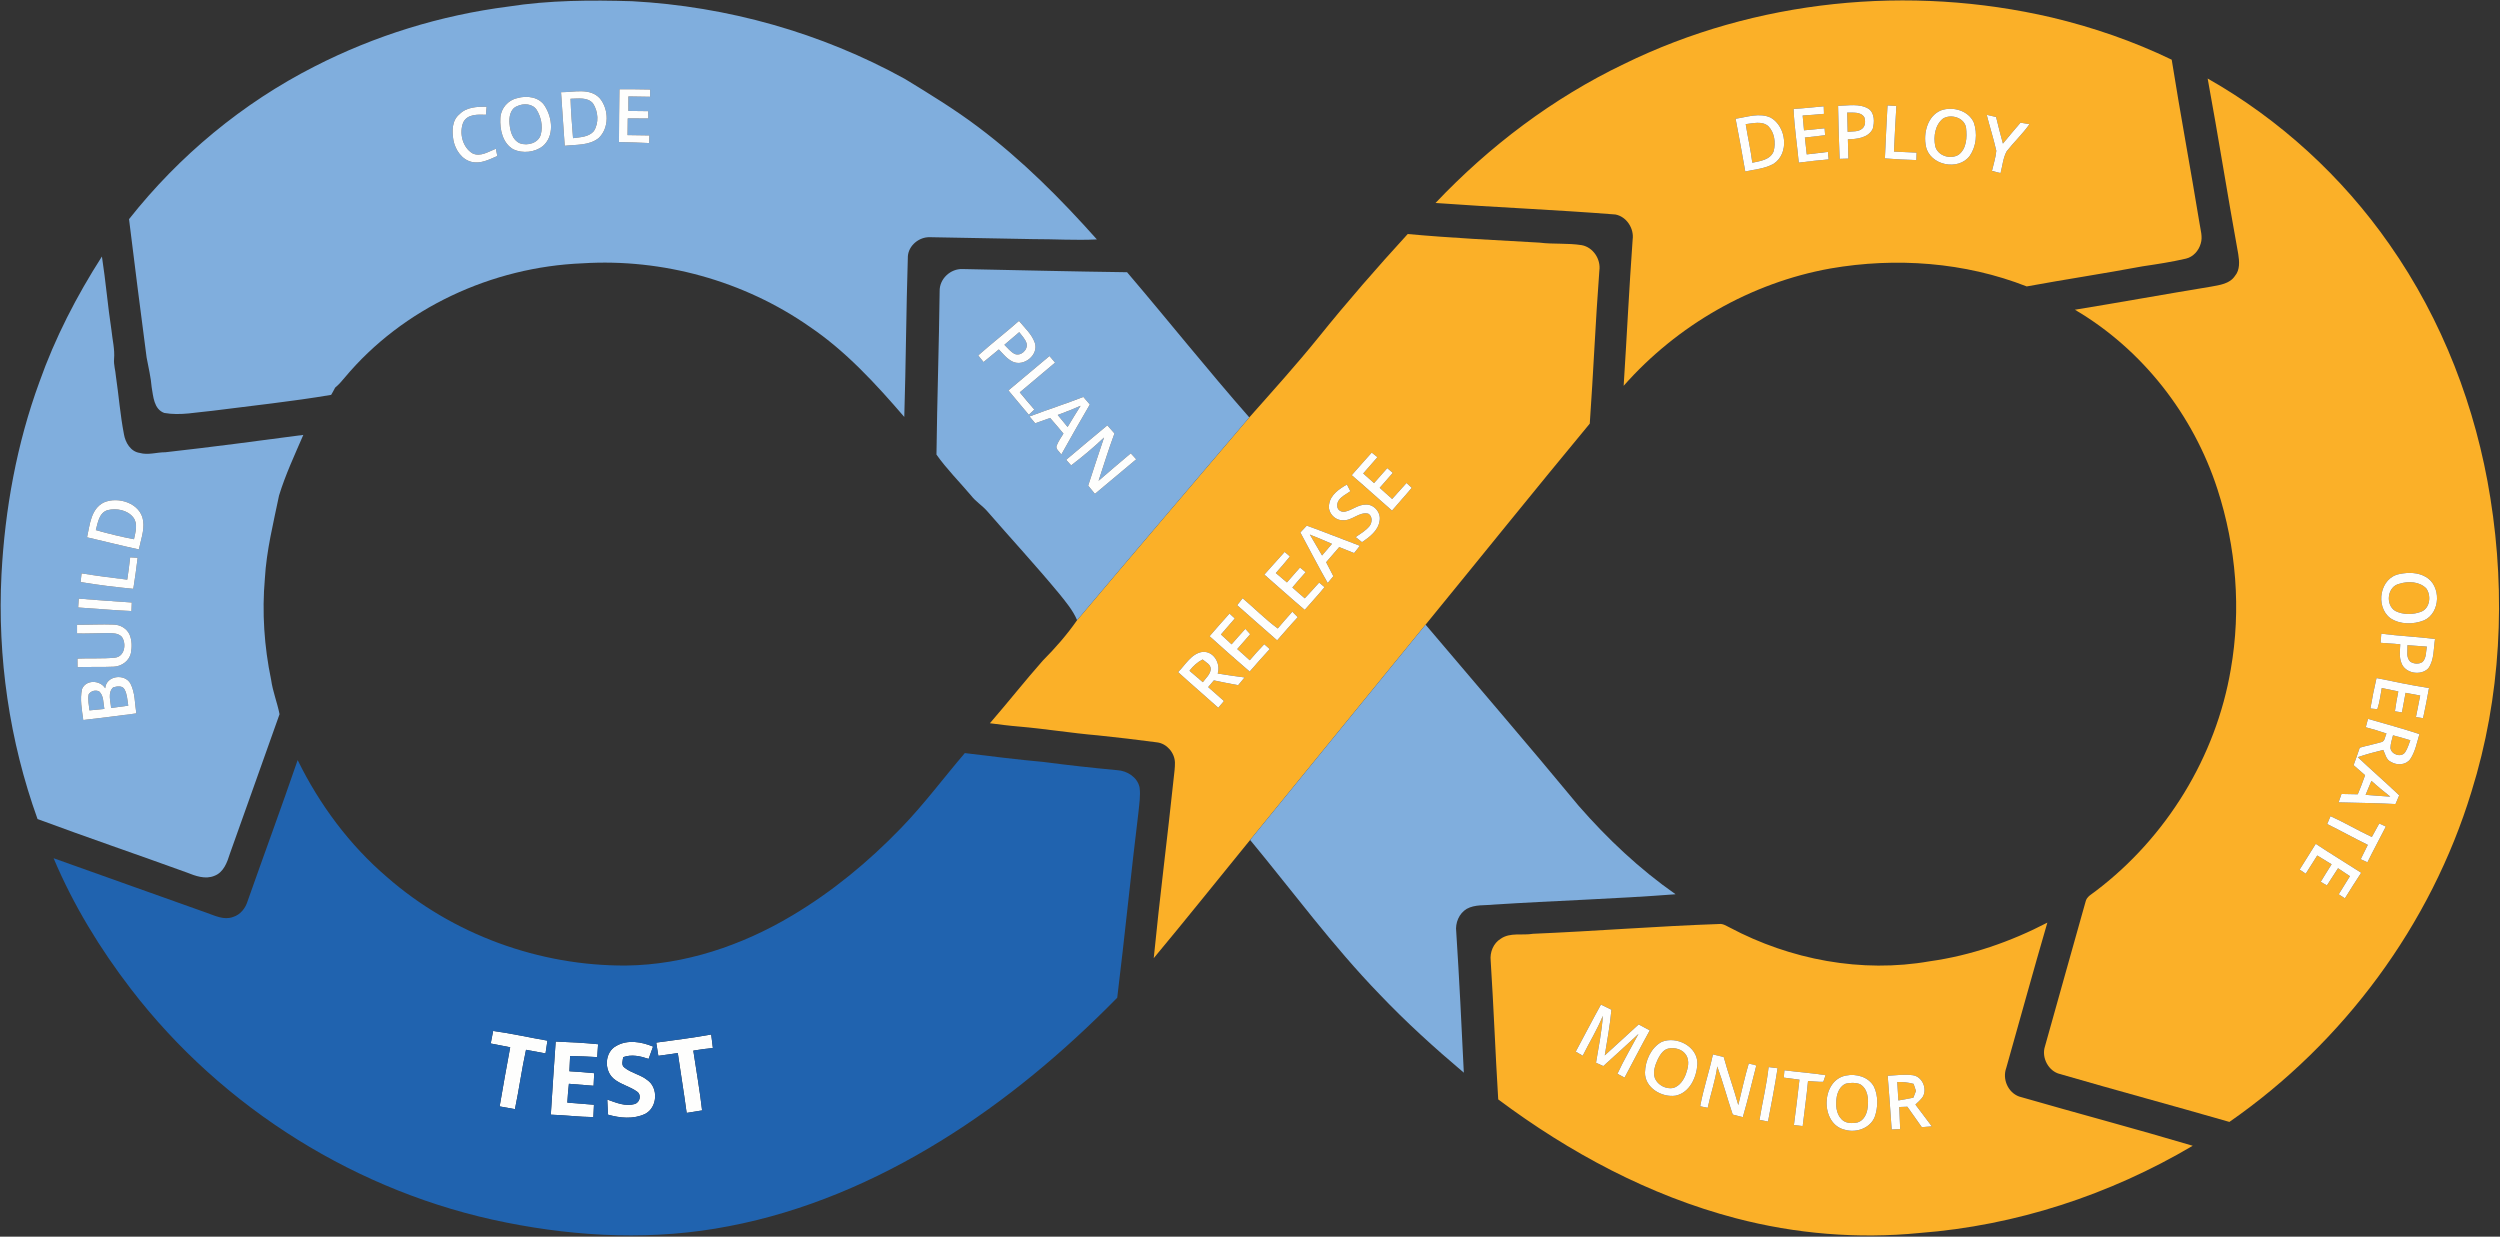 <?xml version="1.0" encoding="UTF-8"?>
<svg width="657px" height="325px" viewBox="0 0 657 325" version="1.1" xmlns="http://www.w3.org/2000/svg" xmlns:xlink="http://www.w3.org/1999/xlink">
    <rect x="0" y="0" width="657" height="325" fill="#333333" stroke="none"/>
    <!-- Generator: Sketch 60.1 (88133) - https://sketch.com -->
    <title>ejemplo-flujo-desarrollo-continuo1</title>
    <desc>Created with Sketch.</desc>
    <g id="Page-1" stroke="none" stroke-width="1" fill="none" fill-rule="evenodd">
        <g id="Artboard" transform="translate(0, -111)" fill-rule="nonzero">
            <g id="ejemplo-flujo-desarrollo-continuo1" transform="translate(0, 111)">
                <g id="#fbb028ff" transform="translate(260.085, 0)" fill="#FBB028">
                    <path d="M166.677,16.827 C201.248,-0.125 241.7,-4.148 279.122,4.594 C289.97,7.178 300.591,10.832 310.642,15.692 C312.922,30.043 315.604,44.334 317.95,58.674 C318.205,60.439 318.83,62.263 318.259,64.028 C317.738,65.885 316.294,67.519 314.377,67.97 C310.609,68.849 306.776,69.425 302.948,69.995 C292.832,71.89 282.657,73.416 272.536,75.273 C256.246,68.882 238.149,67.579 220.969,70.554 C200.043,74.306 180.659,85.47 166.612,101.39 C167.437,88.581 168.051,75.761 168.974,62.958 C169.387,60.048 167.378,56.926 164.445,56.366 C148.699,55.123 132.915,54.488 117.163,53.347 C131.346,38.388 148.058,25.748 166.677,16.827 M222.967,27.817 C223.022,32.464 223.206,37.107 223.375,41.749 C224.135,41.728 224.895,41.706 225.671,41.684 C225.612,39.996 225.574,38.301 225.536,36.613 C227.914,36.553 230.862,36.271 232.068,33.871 C232.551,32.122 232.616,29.744 230.965,28.577 C228.555,27.132 225.617,27.768 222.967,27.817 M235.955,27.708 C235.706,32.35 235.472,36.987 235.271,41.63 C238.019,41.831 240.771,42.005 243.535,42.07 C243.552,41.581 243.584,40.604 243.6,40.115 C241.613,40.023 239.631,39.93 237.649,39.838 C237.818,35.842 238.04,31.851 238.279,27.855 C237.497,27.806 236.721,27.757 235.955,27.708 M211.266,28.631 C211.456,33.36 212.211,38.035 212.635,42.738 C215.241,42.396 217.858,42.119 220.481,41.891 C220.432,41.396 220.339,40.414 220.29,39.92 C218.433,40.131 216.577,40.354 214.725,40.577 C214.557,39.1 214.388,37.623 214.236,36.146 C216.006,35.934 217.776,35.722 219.552,35.538 C219.519,35.082 219.449,34.175 219.416,33.719 C217.608,33.871 215.805,34.055 214.008,34.251 C213.883,32.953 213.764,31.655 213.65,30.363 C215.518,30.249 217.386,30.092 219.253,29.918 C219.237,29.424 219.205,28.436 219.188,27.942 C216.544,28.18 213.911,28.479 211.266,28.631 M249.964,29.022 C246.424,30.526 245.332,35.027 246.055,38.492 C247.081,43.454 254.607,45.002 257.577,40.94 C259.303,38.459 259.607,35.06 258.641,32.226 C257.262,29.038 253.059,27.871 249.964,29.022 M196.03,31.21 C196.899,35.826 197.795,40.435 198.571,45.067 C201.069,44.513 203.735,44.339 206.005,43.053 C210.207,40.365 209.393,33.301 205.288,30.928 C202.329,29.543 199.055,30.765 196.03,31.21 M262.029,30.189 C262.827,33.35 263.837,36.461 264.548,39.637 C264.385,41.44 263.799,43.161 263.403,44.92 C264.147,45.11 264.896,45.3 265.656,45.496 C266.172,43.59 266.313,41.532 267.258,39.778 C269.175,37.324 271.471,35.19 273.263,32.633 C272.47,32.497 271.683,32.367 270.907,32.236 C269.359,34.066 267.79,35.874 266.28,37.737 C265.634,35.413 265.059,33.078 264.483,30.738 C263.658,30.553 262.838,30.369 262.029,30.189 Z" id="Shape"></path>
                    <path d="M320.089,20.638 C339.023,31.368 355.464,46.43 367.898,64.283 C381.744,84.042 390.638,107.118 394.39,130.911 C398.484,156.556 397.181,183.211 389.416,208.057 C378.752,243.047 355.812,274.002 325.801,294.841 C310.984,290.562 296.095,286.555 281.283,282.255 C278.259,281.538 276.374,277.944 277.319,275.028 C280.821,262.344 284.47,249.698 287.989,237.014 C288.271,235.597 289.683,234.967 290.703,234.142 C309.252,220.084 322.283,198.865 326.165,175.897 C328.929,160.167 327.588,143.764 322.668,128.587 C316.354,109.057 302.948,91.817 285.198,81.397 C297.132,79.454 309.023,77.287 320.953,75.332 C323.211,74.909 325.877,74.61 327.267,72.509 C328.619,70.902 328.429,68.67 328.12,66.743 C325.329,51.393 322.907,35.983 320.089,20.638 M370.591,150.839 C365.341,151.729 364.054,159.325 368.05,162.426 C370.624,164.174 374.137,164.152 376.966,163.023 C381.337,161.057 381.511,153.863 377.362,151.577 C375.321,150.415 372.834,150.372 370.591,150.839 M365.542,168.925 C367.258,169.061 368.979,169.197 370.705,169.311 C370.651,170.929 370.369,172.634 370.993,174.186 C371.922,176.983 376.141,177.694 378.101,175.614 C379.654,173.372 379.442,170.494 379.833,167.915 C375.136,167.345 370.407,167.133 365.721,166.541 C365.656,167.334 365.585,168.127 365.542,168.925 M362.859,186.192 C363.316,186.235 364.222,186.327 364.678,186.376 C365.287,184.574 365.498,182.673 365.846,180.811 C367.296,181.109 368.74,181.413 370.195,181.718 C369.848,183.444 369.533,185.182 369.299,186.93 C369.907,187.022 370.521,187.12 371.145,187.218 C371.471,185.507 371.775,183.786 372.101,182.07 C373.377,182.304 374.664,182.548 375.945,182.787 C375.56,184.666 375.19,186.555 374.827,188.445 C375.294,188.516 376.233,188.662 376.7,188.733 C377.259,186.105 377.797,183.466 378.253,180.816 C373.621,180.121 369.049,179.117 364.467,178.194 C363.848,180.843 363.316,183.509 362.859,186.192 M362.219,188.923 C362.012,189.656 361.828,190.394 361.643,191.127 C363.484,191.594 365.292,192.164 367.095,192.772 C366.655,193.511 366.736,194.814 365.732,195.031 C363.859,195.585 361.931,195.938 360.058,196.492 C359.547,198.034 358.993,199.56 358.44,201.085 C359.439,201.965 360.449,202.845 361.464,203.724 C360.867,205.418 360.231,207.091 359.536,208.741 C358.103,208.709 356.686,208.676 355.263,208.655 C354.997,209.388 354.747,210.121 354.498,210.859 C359.482,211.011 364.472,211.022 369.451,211.304 C369.777,210.539 370.097,209.773 370.429,209.013 C366.856,205.603 363.12,202.372 359.542,198.979 C361.741,198.24 363.978,197.616 366.242,197.084 C366.769,198.202 367.013,199.695 368.284,200.238 C369.864,201.189 372.15,201.08 373.317,199.522 C374.647,197.556 375.066,195.156 375.744,192.919 C371.276,191.453 366.736,190.204 362.219,188.923 M352.369,214.491 C352.071,215.176 351.783,215.865 351.5,216.555 C355.089,218.319 358.581,220.269 362.17,222.033 C361.535,223.282 360.91,224.537 360.307,225.802 C360.888,226.068 361.48,226.339 362.078,226.616 C363.63,223.456 365.314,220.361 366.915,217.223 C366.481,217.022 365.612,216.62 365.178,216.419 C364.526,217.597 363.875,218.776 363.234,219.959 C359.558,218.238 356.067,216.158 352.369,214.491 M344.257,228.533 C344.784,228.886 345.321,229.244 345.864,229.602 C346.874,228.012 347.884,226.421 348.889,224.824 C350.143,225.584 351.403,226.356 352.662,227.137 C351.685,228.658 350.746,230.2 349.806,231.736 C350.208,231.975 351.017,232.459 351.424,232.697 C352.38,231.177 353.357,229.668 354.351,228.174 C355.383,228.869 356.431,229.564 357.479,230.259 C356.507,231.856 355.524,233.441 354.525,235.021 C355.057,235.374 355.6,235.727 356.154,236.086 C357.555,233.827 358.972,231.584 360.438,229.364 C356.469,226.806 352.418,224.374 348.492,221.762 C347.091,224.026 345.647,226.263 344.257,228.533 Z" id="Shape"></path>
                    <path d="M225.362,29.581 C226.877,29.663 228.897,29.294 229.852,30.808 C230.189,31.791 230.173,33.1 229.298,33.811 C228.25,34.707 226.752,34.479 225.481,34.653 C225.427,32.964 225.389,31.27 225.362,29.581 Z" id="Path"></path>
                    <path d="M250.561,31.15 C252.679,29.864 256.208,30.939 256.599,33.594 C256.876,36.032 256.778,39.062 254.623,40.68 C252.44,41.977 249.095,40.957 248.476,38.345 C247.998,35.853 248.449,32.801 250.561,31.15 Z" id="Path"></path>
                    <path d="M198.685,32.627 C200.635,32.421 202.964,31.721 204.626,33.159 C206.282,34.848 206.597,37.503 206.043,39.719 C205.19,42.005 202.481,42.33 200.418,42.77 C199.999,39.36 199.218,36.016 198.685,32.627 Z" id="Path"></path>
                    <path d="M86.469,88.603 C93.951,79.302 101.802,70.31 109.86,61.503 C121.366,62.556 132.915,63.11 144.453,63.762 C148.156,64.229 151.914,63.838 155.6,64.429 C158.603,64.983 160.656,68.143 160.227,71.119 C159.206,84.509 158.657,97.931 157.707,111.326 C143.193,128.832 128.951,146.56 114.557,164.163 C99.164,183.004 83.825,201.889 68.447,220.741 C60.004,231.09 51.67,241.537 43.118,251.799 C44.681,235.928 46.723,220.106 48.39,204.251 C48.531,202.959 48.716,201.661 48.689,200.363 C48.602,197.828 46.571,195.417 44.019,195.096 C38.839,194.423 33.648,193.782 28.452,193.256 C21.496,192.664 14.601,191.524 7.645,190.932 C5.109,190.725 2.585,190.389 0.06,190.068 C4.751,184.644 9.203,179.019 13.938,173.638 C17.229,170.331 20.313,166.813 22.973,162.985 C37.987,145.159 53.141,127.453 68.23,109.692 C74.393,102.736 80.626,95.835 86.469,88.603 M95.151,124.873 C98.718,127.93 102.188,131.101 105.734,134.185 C107.439,132.166 109.236,130.233 110.919,128.196 C110.452,127.773 109.996,127.349 109.54,126.926 C108.269,128.321 107.01,129.717 105.772,131.134 C104.658,130.173 103.573,129.196 102.492,128.202 C103.627,126.888 104.772,125.574 105.934,124.276 C105.446,123.858 104.968,123.44 104.49,123.022 C103.317,124.325 102.161,125.639 101.01,126.958 C100.059,126.111 99.109,125.27 98.164,124.423 C99.408,122.995 100.651,121.567 101.906,120.15 C101.526,119.845 100.776,119.237 100.402,118.939 C98.631,120.899 96.905,122.902 95.151,124.873 M89.222,132.459 C88.722,134.609 90.688,136.819 92.849,136.716 C95.238,136.9 97.073,134.435 99.478,134.984 C100.657,135.635 100.564,137.362 99.799,138.29 C98.8,139.479 97.442,140.278 96.177,141.146 C96.731,141.586 97.29,142.031 97.855,142.482 C99.848,141.125 102.128,139.431 102.47,136.868 C102.91,134.734 101.01,132.481 98.838,132.611 C96.856,132.584 95.303,134.044 93.43,134.457 C92.48,134.701 91.323,134.039 91.356,132.991 C91.187,130.955 93.435,130.097 94.793,129.092 C94.483,128.501 94.179,127.914 93.886,127.328 C91.888,128.484 89.596,129.999 89.222,132.459 M81.647,139.93 C84.063,144.345 86.317,148.851 88.836,153.206 C89.33,152.614 89.824,152.017 90.324,151.43 C89.683,150.203 89.048,148.982 88.424,147.749 C89.58,146.43 90.731,145.11 91.861,143.774 C93.169,144.285 94.467,144.811 95.77,145.349 C96.275,144.708 96.785,144.068 97.29,143.432 C92.626,141.689 88.011,139.822 83.33,138.138 C82.766,138.736 82.206,139.333 81.647,139.93 M72.189,151.007 C75.734,154.086 79.209,157.246 82.798,160.275 C84.514,158.272 86.338,156.361 87.995,154.308 C87.522,153.901 87.055,153.499 86.588,153.097 C85.339,154.493 84.091,155.883 82.804,157.24 C81.701,156.306 80.61,155.356 79.546,154.39 C80.681,153.032 81.848,151.702 83.032,150.382 C82.532,149.97 82.044,149.557 81.555,149.144 C80.404,150.448 79.258,151.751 78.118,153.065 C77.14,152.245 76.163,151.419 75.197,150.594 C76.483,149.182 77.694,147.706 78.905,146.234 C78.558,145.935 77.868,145.338 77.521,145.045 C75.707,147 73.991,149.041 72.189,151.007 M65.048,159.043 C68.529,162.143 72.047,165.2 75.544,168.284 C77.341,166.248 79.101,164.174 80.963,162.198 C80.48,161.714 80.007,161.231 79.54,160.753 C78.254,162.214 76.956,163.674 75.702,165.168 C72.438,162.751 69.577,159.841 66.476,157.224 C65.999,157.827 65.521,158.435 65.048,159.043 M57.789,167.193 C61.258,170.342 64.777,173.432 68.328,176.489 C70.06,174.491 71.803,172.509 73.6,170.57 C73.112,170.141 72.634,169.718 72.156,169.3 C70.858,170.679 69.561,172.069 68.344,173.519 C67.253,172.525 66.162,171.542 65.059,170.57 C66.194,169.273 67.329,167.964 68.469,166.666 C68.04,166.194 67.611,165.727 67.193,165.26 C65.966,166.601 64.761,167.964 63.572,169.332 C62.638,168.463 61.709,167.6 60.775,166.742 C61.997,165.341 63.208,163.941 64.419,162.529 C63.946,162.1 63.485,161.671 63.023,161.247 C61.264,163.213 59.51,165.189 57.789,167.193 M49.519,176.624 C52.989,179.801 56.578,182.847 60.075,185.996 C60.569,185.404 61.068,184.818 61.568,184.231 C60.2,182.994 58.815,181.777 57.425,180.566 C57.919,179.975 58.419,179.388 58.918,178.802 C61.041,179.247 63.164,179.676 65.304,180.072 C65.863,179.394 66.428,178.715 66.992,178.036 C64.63,177.754 62.279,177.363 59.928,176.999 C60.743,174.36 58.88,171.059 55.905,171.32 C52.978,171.77 51.469,174.713 49.519,176.624 Z" id="Shape"></path>
                    <path d="M84.139,140.479 C86.083,141.271 88.033,142.075 89.96,142.922 C89.091,143.943 88.217,144.964 87.354,145.979 C86.284,144.144 85.22,142.308 84.139,140.479 Z" id="Path"></path>
                    <path d="M370.515,153.412 C372.818,152.679 375.728,152.815 377.52,154.618 C378.866,156.442 378.568,159.732 376.304,160.715 C374.121,161.579 371.525,161.622 369.413,160.569 C366.704,158.951 367.29,154.058 370.515,153.412 Z" id="Path"></path>
                    <path d="M372.6,169.555 C374.295,169.674 375.994,169.799 377.694,169.924 C377.433,171.276 377.596,172.894 376.57,173.958 C375.609,174.588 374.338,174.501 373.393,173.92 C372.133,172.829 372.676,170.999 372.6,169.555 Z" id="Path"></path>
                    <path d="M52.511,176.277 C53.434,175.05 54.585,174.018 55.959,173.312 C56.79,174.029 58.174,174.615 58.098,175.929 C57.919,177.287 56.784,178.232 56.019,179.285 C54.846,178.28 53.673,177.281 52.511,176.277 Z" id="Path"></path>
                    <path d="M368.794,193.239 C370.32,193.636 371.84,194.07 373.355,194.537 C372.937,195.596 372.628,196.72 371.992,197.676 C370.982,199.201 368.284,198.278 368.126,196.552 C368.153,195.417 368.517,194.331 368.794,193.239 Z" id="Path"></path>
                    <path d="M361.594,208.883 C362.105,207.661 362.615,206.439 363.126,205.217 C364.738,206.646 366.373,208.046 368.083,209.355 C365.916,209.208 363.755,209.078 361.594,208.883 Z" id="Path"></path>
                    <path d="M247.043,252.625 C257.859,251.121 268.289,247.488 277.96,242.466 C274.257,255.171 270.76,267.931 267.155,280.664 C266.09,283.569 267.605,287.104 270.543,288.168 C285.724,292.555 301.015,296.595 316.164,301.107 C294.347,314.008 269.641,322.109 244.344,324.031 C228.196,325.628 211.777,324.276 196.09,320.154 C173.399,314.209 152.37,302.92 133.648,288.923 C132.893,276.771 132.453,264.608 131.666,252.462 C131.416,250.246 132.377,247.874 134.316,246.695 C136.797,244.974 139.984,245.886 142.792,245.398 C159.108,244.713 175.392,243.394 191.714,242.829 C192.724,242.699 193.576,243.323 194.45,243.736 C210.425,252.228 229.146,255.779 247.043,252.625 M154.02,276.369 C154.628,276.722 155.237,277.08 155.856,277.444 C157.593,273.936 159.662,270.597 161.144,266.965 C160.867,271.113 160.026,275.191 159.352,279.285 C159.982,279.578 160.617,279.877 161.258,280.17 C164.331,277.352 167.464,274.588 170.505,271.727 C168.648,275.207 166.623,278.606 164.978,282.201 C165.602,282.526 166.226,282.858 166.856,283.189 C169.066,279.057 171.206,274.881 173.475,270.782 C172.492,270.271 171.515,269.75 170.549,269.223 C167.606,271.971 164.592,274.631 161.644,277.363 C162.274,273.366 163.055,269.392 163.392,265.352 C162.469,264.907 161.551,264.456 160.639,264.011 C158.375,268.099 156.241,272.259 154.02,276.369 M176.608,273.806 C173.79,275.332 172.313,278.704 172.221,281.799 C172.107,285.828 176.619,288.488 180.262,287.94 C183.993,287.158 185.801,283.08 185.985,279.611 C186.126,275.033 180.545,272.172 176.608,273.806 M190.074,277.097 C189.097,281.674 187.565,286.115 186.724,290.725 C187.375,290.856 188.032,290.991 188.695,291.132 C189.455,287.489 190.731,283.965 191.209,280.262 C192.734,284.421 193.853,288.711 195.276,292.903 C196.155,293.136 197.035,293.364 197.925,293.603 C199.234,289.102 200.304,284.541 201.476,280.001 C200.809,279.828 200.146,279.654 199.489,279.486 C198.419,283.086 197.632,286.761 196.736,290.405 C195.569,286.17 194.065,282.038 192.908,277.797 C191.958,277.563 191.013,277.325 190.074,277.097 M204.707,280.43 C204.197,285.105 203.073,289.677 202.307,294.314 C203.046,294.45 203.795,294.591 204.55,294.732 C205.451,290.074 206.341,285.415 207.064,280.724 C206.271,280.62 205.489,280.523 204.707,280.43 M208.861,281.272 C208.823,281.755 208.736,282.716 208.698,283.194 C210.066,283.373 211.435,283.553 212.814,283.737 C212.396,287.723 211.858,291.692 211.359,295.666 C212.119,295.753 212.884,295.84 213.661,295.927 C214.117,291.979 214.692,288.043 215.062,284.079 C216.392,284.166 217.733,284.34 219.074,284.296 C219.226,283.862 219.53,282.993 219.682,282.559 C216.093,281.994 212.461,281.744 208.861,281.272 M225.014,282.657 C218.395,283.922 218.2,295.465 224.792,296.915 C227.751,297.768 231.405,296.497 232.594,293.516 C233.474,290.986 233.539,288.048 232.404,285.594 C231.003,283.004 227.756,282.092 225.014,282.657 M236.004,282.716 C236.363,287.418 236.748,292.126 237.047,296.839 C237.78,296.79 238.529,296.747 239.278,296.709 C239.186,294.781 239.094,292.854 239.039,290.926 C239.572,290.904 240.636,290.866 241.168,290.845 C242.438,292.631 243.709,294.417 244.963,296.22 C245.832,296.144 246.706,296.074 247.591,296.008 C246.142,294.108 244.713,292.191 243.285,290.28 C243.97,289.601 244.752,288.988 245.273,288.162 C246.397,286.039 245.099,282.972 242.656,282.575 C240.446,282.266 238.214,282.591 236.004,282.716 Z" id="Shape"></path>
                    <path d="M178.28,275.576 C180.023,275.185 182.125,275.717 183.075,277.341 C183.965,278.839 183.52,280.68 182.977,282.228 C182.402,283.808 181.337,285.415 179.649,285.92 C177.727,286.289 175.587,285.171 174.822,283.373 C174.235,281.63 174.914,279.79 175.663,278.215 C176.25,277.135 176.999,275.897 178.28,275.576 Z" id="Path"></path>
                    <path d="M225.025,284.774 C226.225,284.514 227.55,284.47 228.723,284.915 C230.819,286.126 231.02,288.895 230.732,291.051 C230.58,292.68 229.76,294.455 228.088,294.977 C226.665,295.259 224.922,295.281 223.869,294.135 C222.375,292.615 222.299,290.291 222.598,288.309 C222.842,286.886 223.603,285.323 225.025,284.774 Z" id="Path"></path>
                    <path d="M238.518,284.34 C239.957,284.318 241.407,284.448 242.808,284.839 C243.009,285.458 243.215,286.077 243.427,286.702 C243.193,287.288 242.965,287.88 242.742,288.472 C241.428,288.743 240.114,288.982 238.8,289.199 C238.697,287.576 238.589,285.958 238.518,284.34 Z" id="Path"></path>
                </g>
                <g id="#80aeddff" fill="#80AEDD">
                    <path d="M133.55,1.732 C144.317,0.043 155.258,-0.005 166.129,0.32 C191.133,1.672 215.844,8.612 237.78,20.725 C244.35,24.733 250.931,28.751 257.082,33.393 C268.556,42.005 278.736,52.223 288.26,62.92 C282.662,63.197 277.075,62.828 271.477,62.839 C262.414,62.697 253.363,62.475 244.306,62.334 C241.526,62.279 238.811,64.495 238.589,67.313 C238.143,81.392 238.078,95.488 237.644,109.572 C230.162,100.885 222.316,92.311 212.765,85.85 C195.493,73.79 174.116,67.883 153.103,69.197 C129.348,70.152 105.896,80.903 90.579,99.25 C89.808,100.184 89.01,101.102 88.071,101.873 C87.75,102.519 87.392,103.149 87.028,103.773 C76.712,105.516 66.297,106.608 55.926,107.943 C51.691,108.307 47.391,109.29 43.15,108.519 C40.435,107.515 40.283,104.202 39.86,101.781 C39.648,99.131 39.013,96.557 38.53,93.951 C36.939,81.837 35.397,69.718 33.909,57.593 C47.054,40.946 63.74,27.089 82.657,17.468 C98.539,9.334 115.855,4.002 133.55,1.732 M162.795,23.451 C162.735,28.083 162.675,32.709 162.665,37.335 C165.314,37.362 167.969,37.492 170.619,37.596 C170.63,37.096 170.652,36.092 170.663,35.592 C168.751,35.549 166.84,35.521 164.923,35.505 C164.945,34.045 164.956,32.579 164.972,31.118 C166.775,31.102 168.578,31.107 170.38,31.129 C170.369,30.651 170.353,29.69 170.348,29.212 C168.61,29.179 166.878,29.158 165.14,29.152 C165.146,27.882 165.146,26.611 165.146,25.341 C167.046,25.384 168.947,25.422 170.847,25.433 C170.847,24.798 170.847,24.162 170.853,23.527 C168.17,23.473 165.483,23.446 162.795,23.451 M147.445,24.233 C147.792,28.924 148.058,33.621 148.411,38.312 C151.409,37.97 154.824,38.285 157.327,36.287 C160.129,33.654 160.031,28.761 157.675,25.884 C155.068,22.995 150.833,24.26 147.445,24.233 M135.95,25.786 C133.507,26.291 131.612,28.484 131.498,30.982 C131.313,34.012 132.073,37.661 134.935,39.268 C137.367,40.376 140.5,40.055 142.629,38.426 C145.707,35.809 145.186,30.993 143.193,27.876 C141.717,25.46 138.464,25.042 135.95,25.786 M120.72,30.037 C118.711,31.688 118.776,34.533 119.161,36.868 C119.655,39.398 121.36,41.961 124.01,42.564 C126.356,43.096 128.598,41.901 130.694,41.005 C130.596,40.528 130.412,39.567 130.319,39.089 C128.403,39.816 126.285,41.299 124.2,40.316 C121.55,38.747 120.633,34.968 121.73,32.204 C122.788,29.934 125.596,30.086 127.702,30.157 C127.762,29.451 127.827,28.745 127.887,28.045 C125.395,28.018 122.571,28.121 120.72,30.037 Z" id="Shape"></path>
                    <path d="M149.937,25.954 C151.908,25.943 154.368,25.46 155.823,27.154 C157.224,29.272 157.452,32.291 156.051,34.463 C154.715,36.032 152.473,36.043 150.594,36.309 C150.323,32.861 150.035,29.413 149.937,25.954 Z" id="Path"></path>
                    <path d="M135.901,27.903 C137.568,27.089 139.952,27.203 141.043,28.881 C142.189,30.743 142.683,33.094 142.151,35.239 C141.608,37.579 138.66,38.415 136.613,37.65 C134.658,36.797 134.082,34.495 133.909,32.562 C133.729,30.846 134.066,28.604 135.901,27.903 Z" id="Path"></path>
                    <path d="M10.344,100.423 C14.454,88.798 20.139,77.781 26.785,67.41 C27.784,73.866 28.316,80.382 29.299,86.838 C29.549,89.336 30.2,91.817 29.978,94.342 C29.842,95.862 30.347,97.334 30.455,98.843 C31.21,103.92 31.59,109.051 32.568,114.09 C32.931,116.284 34.321,118.684 36.711,119.026 C38.931,119.666 41.206,118.836 43.454,118.852 C55.563,117.5 67.638,115.893 79.714,114.291 C77.45,119.541 75.012,124.738 73.334,130.222 C71.846,137.432 70.033,144.638 69.609,152.022 C68.828,160.905 69.43,169.892 71.244,178.617 C71.673,181.712 72.862,184.644 73.465,187.69 C69.164,199.907 64.75,212.092 60.433,224.303 C59.716,226.573 58.804,229.228 56.372,230.156 C53.966,231.172 51.376,230.211 49.101,229.298 C36.043,224.558 22.886,220.079 9.866,215.246 C2.481,194.722 -0.717,172.72 0.391,150.942 C1.303,133.746 4.414,116.609 10.344,100.423 M27.274,132.046 C23.869,133.746 23.609,137.927 22.876,141.206 C27.42,142.249 31.932,143.411 36.493,144.393 C36.998,141.912 37.981,139.414 37.617,136.846 C36.982,132.274 31.102,130.368 27.274,132.046 M34.207,146.473 C33.996,148.433 33.74,150.382 33.442,152.332 C29.435,151.843 25.422,151.333 21.437,150.681 C21.355,151.441 21.274,152.196 21.192,152.962 C25.78,153.738 30.407,154.292 35.033,154.743 C35.451,152.028 35.858,149.313 36.173,146.582 C35.684,146.554 34.696,146.5 34.207,146.473 M20.693,157.322 C20.644,158.093 20.595,158.869 20.546,159.646 C25.216,159.939 29.874,160.389 34.55,160.579 C34.577,159.83 34.604,159.081 34.631,158.337 C29.983,158.049 25.335,157.68 20.693,157.322 M20.248,164.179 C20.248,164.945 20.248,165.711 20.248,166.482 C22.935,166.52 25.618,166.411 28.3,166.373 C29.56,166.395 31.042,166.351 31.992,167.34 C33.317,169.137 32.763,172.601 30.179,172.834 C26.915,173.155 23.625,172.927 20.351,173.084 C20.356,173.828 20.362,174.577 20.367,175.327 C23.549,175.213 26.736,175.354 29.918,175.207 C31.965,175.12 34.012,173.66 34.408,171.58 C34.702,170.011 34.691,168.328 34.077,166.835 C33.388,165.189 31.639,164.174 29.891,164.141 C26.676,164.017 23.462,164.212 20.248,164.179 M27.648,180.87 C26.28,178.682 22.571,178.568 21.551,181.093 C20.975,183.775 21.524,186.539 21.887,189.221 C26.535,188.651 31.188,188.13 35.826,187.484 C35.407,184.867 35.532,182.054 34.289,179.649 C32.779,176.918 27.893,177.531 27.648,180.87 Z" id="Shape"></path>
                    <path d="M246.94,76.494 C246.869,73.28 249.807,70.57 252.978,70.706 C267.383,70.999 281.788,71.352 296.193,71.542 C306.976,84.188 317.342,97.198 328.315,109.692 C313.226,127.453 298.072,145.159 283.058,162.985 C281.962,160.384 280.126,158.223 278.378,156.046 C272.242,148.629 265.699,141.554 259.39,134.283 C258.109,132.828 256.415,131.807 255.225,130.26 C252.19,126.665 248.818,123.31 246.104,119.471 C246.277,105.153 246.766,90.823 246.94,76.494 M257.077,93.408 C257.539,93.984 258.006,94.565 258.472,95.146 C259.808,94.038 261.155,92.941 262.496,91.833 C263.614,93.001 264.652,94.342 266.145,95.053 C269.077,96.432 273.024,93.251 271.949,90.085 C271.162,87.799 269.267,86.165 267.79,84.329 C264.277,87.43 260.574,90.291 257.077,93.408 M265.015,102.601 C266.78,104.756 268.588,106.874 270.375,109.008 C270.852,108.546 271.336,108.09 271.819,107.629 C270.527,106.141 269.256,104.631 267.996,103.111 C271.086,100.499 274.197,97.915 277.276,95.298 C276.782,94.717 276.288,94.136 275.799,93.56 C272.215,96.59 268.604,99.582 265.015,102.601 M270.548,109.448 C271.042,110.039 271.542,110.637 272.047,111.234 C273.355,110.772 274.664,110.305 275.973,109.838 C277.162,111.185 278.329,112.559 279.475,113.949 C278.861,114.937 278.188,115.893 277.748,116.973 C277.216,117.978 278.47,118.673 278.905,119.465 C281.381,115.062 283.846,110.647 286.414,106.298 C285.844,105.636 285.268,104.968 284.698,104.311 C280.023,106.146 275.24,107.672 270.548,109.448 M280.191,120.839 C280.62,121.328 281.055,121.811 281.495,122.3 C284.503,120.019 287.397,117.576 290.144,114.98 C288.765,119.199 287.304,123.391 285.974,127.626 C286.566,128.348 287.152,129.065 287.744,129.787 C291.36,126.752 294.993,123.733 298.604,120.698 C298.121,120.177 297.637,119.655 297.165,119.14 C294.336,121.54 291.485,123.912 288.7,126.356 C290.085,122.207 291.35,118.01 292.886,113.911 C292.256,113.199 291.632,112.488 291.008,111.782 C287.391,114.79 283.77,117.788 280.191,120.839 Z" id="Shape"></path>
                    <path d="M263.951,90.617 C265.238,89.493 266.547,88.391 267.85,87.289 C268.539,88.217 269.419,89.07 269.777,90.199 C270.239,91.904 268.257,93.739 266.617,92.995 C265.553,92.414 264.793,91.448 263.951,90.617 Z" id="Path"></path>
                    <path d="M277.965,109.051 C279.996,108.313 282.005,107.515 283.987,106.635 C282.819,108.481 281.69,110.343 280.566,112.211 C279.697,111.158 278.829,110.105 277.965,109.051 Z" id="Path"></path>
                    <path d="M25.183,139.306 C25.715,137.373 26.025,134.75 28.284,134.066 C30.586,133.485 33.496,134.028 35.022,135.977 C36.314,137.655 35.587,139.849 35.212,141.706 C31.829,141.07 28.49,140.25 25.183,139.306 Z" id="Path"></path>
                    <path d="M328.533,220.741 C343.91,201.889 359.249,183.004 374.642,164.163 C388.064,180.023 401.639,195.753 414.871,211.771 C422.446,220.437 430.889,228.413 440.342,235.011 C424.438,236.238 408.497,236.694 392.582,237.725 C390.209,237.986 387.641,237.649 385.474,238.839 C383.422,240.044 382.396,242.569 382.7,244.893 C383.498,257.218 384.101,269.56 384.693,281.902 C376.988,275.392 369.505,268.61 362.55,261.301 C350.257,248.607 339.783,234.332 328.533,220.741 Z" id="Path"></path>
                    <path d="M29.728,180.653 C30.689,180.349 32.171,180.094 32.731,181.18 C33.436,182.483 33.469,184.009 33.708,185.442 C32.204,185.649 30.7,185.855 29.19,186.067 C29.093,184.297 28.235,182.081 29.728,180.653 Z" id="Path"></path>
                    <path d="M23.304,182.456 C23.913,181.565 25.107,181.229 26.079,181.723 C27.323,182.89 27.111,184.764 27.431,186.306 C26.123,186.436 24.814,186.561 23.511,186.691 C23.359,185.29 23.038,183.862 23.304,182.456 Z" id="Path"></path>
                </g>
                <g id="#fefefdff" transform="translate(20.09, 23.348)" fill="#FEFEFD">
                    <path d="M142.705,0.103 C145.392,0.098 148.08,0.125 150.762,0.179 C150.757,0.814 150.757,1.45 150.757,2.085 C148.857,2.074 146.956,2.036 145.056,1.993 C145.056,3.263 145.056,4.534 145.05,5.804 C146.788,5.81 148.52,5.832 150.258,5.864 C150.263,6.342 150.279,7.303 150.29,7.781 C148.487,7.759 146.685,7.754 144.882,7.77 C144.866,9.231 144.855,10.697 144.833,12.157 C146.75,12.174 148.661,12.201 150.572,12.244 C150.562,12.744 150.54,13.748 150.529,14.248 C147.879,14.145 145.224,14.014 142.574,13.987 C142.585,9.361 142.645,4.735 142.705,0.103 Z" id="Path"></path>
                    <path d="M127.355,0.885 C130.743,0.912 134.978,-0.353 137.584,2.536 C139.941,5.413 140.039,10.306 137.237,12.939 C134.734,14.937 131.319,14.622 128.321,14.964 C127.968,10.273 127.702,5.576 127.355,0.885 M129.847,2.606 C129.945,6.065 130.233,9.513 130.504,12.961 C132.383,12.695 134.625,12.684 135.961,11.115 C137.362,8.943 137.134,5.924 135.733,3.806 C134.278,2.112 131.818,2.595 129.847,2.606 Z" id="Shape"></path>
                    <path d="M115.86,2.438 C118.374,1.694 121.626,2.112 123.103,4.528 C125.096,7.645 125.617,12.461 122.539,15.078 C120.41,16.707 117.277,17.028 114.845,15.92 C111.983,14.313 111.223,10.664 111.408,7.634 C111.522,5.137 113.417,2.943 115.86,2.438 M115.811,4.556 C113.976,5.256 113.639,7.498 113.818,9.214 C113.992,11.147 114.568,13.449 116.522,14.302 C118.569,15.068 121.518,14.231 122.061,11.891 C122.593,9.746 122.099,7.395 120.953,5.533 C119.862,3.855 117.478,3.741 115.811,4.556 Z" id="Shape"></path>
                    <path d="M462.962,4.469 C465.612,4.42 468.55,3.785 470.96,5.229 C472.611,6.396 472.546,8.774 472.063,10.523 C470.857,12.923 467.909,13.205 465.531,13.265 C465.569,14.954 465.607,16.648 465.666,18.336 C464.89,18.358 464.13,18.38 463.37,18.401 C463.201,13.759 463.017,9.117 462.962,4.469 M465.357,6.233 C465.384,7.922 465.422,9.616 465.476,11.305 C466.747,11.131 468.246,11.359 469.293,10.463 C470.168,9.752 470.184,8.443 469.847,7.46 C468.892,5.946 466.872,6.315 465.357,6.233 Z" id="Shape"></path>
                    <path d="M475.95,4.36 C476.716,4.409 477.492,4.458 478.274,4.507 C478.035,8.503 477.813,12.494 477.644,16.49 C479.626,16.582 481.608,16.675 483.595,16.767 C483.579,17.256 483.547,18.233 483.53,18.722 C480.767,18.657 478.014,18.483 475.266,18.282 C475.467,13.64 475.701,9.003 475.95,4.36 Z" id="Path"></path>
                    <path d="M100.63,6.689 C102.481,4.773 105.305,4.67 107.797,4.697 C107.737,5.397 107.672,6.103 107.612,6.809 C105.506,6.738 102.698,6.586 101.64,8.856 C100.543,11.62 101.46,15.399 104.11,16.968 C106.195,17.951 108.313,16.468 110.229,15.741 C110.322,16.219 110.506,17.18 110.604,17.658 C108.508,18.553 106.266,19.748 103.92,19.216 C101.27,18.613 99.565,16.05 99.071,13.52 C98.686,11.185 98.621,8.34 100.63,6.689 Z" id="Path"></path>
                    <path d="M451.261,5.283 C453.906,5.131 456.539,4.832 459.183,4.594 C459.2,5.088 459.232,6.076 459.248,6.57 C457.381,6.744 455.513,6.901 453.645,7.015 C453.759,8.308 453.878,9.605 454.003,10.903 C455.801,10.707 457.603,10.523 459.411,10.371 C459.444,10.827 459.514,11.734 459.547,12.19 C457.772,12.374 456.001,12.586 454.231,12.798 C454.383,14.275 454.552,15.752 454.72,17.229 C456.572,17.006 458.429,16.783 460.286,16.572 C460.334,17.066 460.427,18.048 460.476,18.543 C457.853,18.771 455.236,19.048 452.63,19.39 C452.206,14.687 451.451,10.012 451.261,5.283 Z" id="Path"></path>
                    <path d="M489.959,5.674 C493.054,4.523 497.257,5.69 498.636,8.878 C499.602,11.712 499.298,15.111 497.572,17.592 C494.602,21.654 487.076,20.106 486.05,15.144 C485.328,11.679 486.419,7.178 489.959,5.674 M490.556,7.803 C488.444,9.453 487.994,12.505 488.471,14.997 C489.09,17.609 492.435,18.629 494.618,17.332 C496.773,15.714 496.871,12.684 496.594,10.246 C496.203,7.591 492.674,6.516 490.556,7.803 Z" id="Shape"></path>
                    <path d="M436.025,7.862 C439.05,7.417 442.324,6.195 445.283,7.58 C449.388,9.953 450.202,17.017 446,19.705 C443.73,20.991 441.064,21.165 438.567,21.719 C437.79,17.087 436.894,12.478 436.025,7.862 M438.681,9.279 C439.213,12.668 439.995,16.012 440.413,19.422 C442.476,18.982 445.185,18.657 446.038,16.371 C446.592,14.155 446.277,11.5 444.621,9.812 C442.959,8.373 440.63,9.073 438.681,9.279 Z" id="Shape"></path>
                    <path d="M502.024,6.841 C502.833,7.021 503.653,7.205 504.478,7.39 C505.054,9.73 505.629,12.065 506.276,14.389 C507.785,12.526 509.354,10.718 510.902,8.889 C511.678,9.019 512.465,9.149 513.258,9.285 C511.466,11.842 509.17,13.976 507.253,16.43 C506.308,18.184 506.167,20.242 505.651,22.148 C504.891,21.952 504.142,21.762 503.398,21.572 C503.794,19.813 504.381,18.092 504.543,16.289 C503.832,13.113 502.822,10.002 502.024,6.841 Z" id="Path"></path>
                    <path d="M236.987,70.06 C240.484,66.943 244.187,64.082 247.7,60.982 C249.177,62.817 251.072,64.451 251.859,66.737 C252.934,69.903 248.987,73.084 246.055,71.705 C244.561,70.994 243.524,69.653 242.406,68.485 C241.065,69.593 239.718,70.69 238.382,71.798 C237.915,71.217 237.448,70.636 236.987,70.06 M243.861,67.269 C244.703,68.1 245.463,69.066 246.527,69.647 C248.167,70.391 250.149,68.556 249.687,66.851 C249.329,65.722 248.449,64.869 247.76,63.941 C246.456,65.043 245.148,66.145 243.861,67.269 Z" id="Shape"></path>
                    <path d="M244.925,79.253 C248.514,76.234 252.125,73.242 255.709,70.212 C256.197,70.788 256.692,71.369 257.186,71.95 C254.107,74.567 250.996,77.151 247.906,79.763 C249.166,81.283 250.436,82.793 251.729,84.281 C251.245,84.742 250.762,85.198 250.284,85.66 C248.498,83.526 246.69,81.408 244.925,79.253 Z" id="Path"></path>
                    <path d="M250.458,86.1 C255.149,84.324 259.933,82.798 264.608,80.963 C265.178,81.62 265.754,82.288 266.324,82.95 C263.756,87.3 261.291,91.714 258.815,96.117 C258.38,95.325 257.126,94.63 257.658,93.625 C258.098,92.545 258.771,91.589 259.385,90.601 C258.239,89.211 257.072,87.837 255.882,86.491 C254.574,86.957 253.265,87.424 251.957,87.886 C251.452,87.289 250.952,86.691 250.458,86.1 M257.875,85.703 C258.739,86.757 259.607,87.81 260.476,88.863 C261.6,86.995 262.729,85.133 263.897,83.287 C261.915,84.167 259.906,84.965 257.875,85.703 Z" id="Shape"></path>
                    <path d="M260.101,97.491 C263.68,94.44 267.301,91.442 270.917,88.434 C271.542,89.14 272.166,89.852 272.796,90.563 C271.26,94.662 269.994,98.859 268.61,103.008 C271.395,100.564 274.246,98.192 277.075,95.792 C277.547,96.308 278.03,96.829 278.514,97.35 C274.903,100.385 271.27,103.404 267.654,106.439 C267.062,105.717 266.476,105.001 265.884,104.278 C267.214,100.043 268.675,95.851 270.054,91.632 C267.307,94.228 264.413,96.671 261.405,98.952 C260.965,98.463 260.53,97.98 260.101,97.491 Z" id="Path"></path>
                    <path d="M335.146,101.526 C336.9,99.555 338.626,97.551 340.397,95.591 C340.771,95.889 341.521,96.498 341.901,96.802 C340.646,98.219 339.403,99.647 338.16,101.075 C339.104,101.922 340.055,102.763 341.005,103.611 C342.156,102.291 343.312,100.977 344.485,99.674 C344.963,100.092 345.441,100.51 345.93,100.928 C344.768,102.226 343.622,103.54 342.487,104.854 C343.568,105.848 344.654,106.825 345.767,107.786 C347.005,106.369 348.264,104.973 349.535,103.578 C349.991,104.001 350.447,104.425 350.914,104.849 C349.231,106.885 347.434,108.818 345.729,110.838 C342.183,107.753 338.713,104.582 335.146,101.526 Z" id="Path"></path>
                    <path d="M329.217,109.111 C329.591,106.651 331.883,105.136 333.881,103.98 C334.174,104.566 334.478,105.153 334.788,105.744 C333.43,106.749 331.182,107.607 331.351,109.643 C331.318,110.691 332.475,111.353 333.425,111.109 C335.298,110.696 336.851,109.236 338.833,109.263 C341.005,109.133 342.905,111.386 342.465,113.52 C342.123,116.083 339.843,117.777 337.85,119.134 C337.285,118.684 336.726,118.238 336.172,117.798 C337.437,116.93 338.795,116.132 339.794,114.942 C340.559,114.014 340.652,112.287 339.474,111.636 C337.068,111.087 335.233,113.552 332.844,113.368 C330.683,113.471 328.717,111.261 329.217,109.111 Z" id="Path"></path>
                    <path d="M7.184,108.698 C11.012,107.02 16.892,108.926 17.527,113.498 C17.891,116.066 16.908,118.564 16.403,121.045 C11.842,120.063 7.33,118.901 2.785,117.858 C3.518,114.579 3.779,110.398 7.184,108.698 M5.093,115.958 C8.4,116.903 11.739,117.722 15.122,118.358 C15.497,116.501 16.224,114.307 14.932,112.629 C13.406,110.68 10.496,110.137 8.193,110.718 C5.935,111.402 5.625,114.025 5.093,115.958 Z" id="Shape"></path>
                    <path d="M321.642,116.582 C322.201,115.985 322.761,115.388 323.325,114.79 C328.006,116.474 332.621,118.341 337.285,120.084 C336.78,120.72 336.27,121.36 335.765,122.001 C334.462,121.464 333.164,120.937 331.856,120.426 C330.726,121.762 329.575,123.082 328.419,124.401 C329.043,125.634 329.678,126.855 330.319,128.082 C329.819,128.669 329.325,129.266 328.831,129.858 C326.312,125.503 324.058,120.997 321.642,116.582 M324.134,117.131 C325.215,118.96 326.279,120.796 327.349,122.631 C328.212,121.616 329.086,120.595 329.955,119.574 C328.028,118.727 326.078,117.923 324.134,117.131 Z" id="Shape"></path>
                    <path d="M312.184,127.659 C313.986,125.693 315.702,123.652 317.516,121.697 C317.863,121.99 318.553,122.588 318.9,122.886 C317.689,124.358 316.479,125.835 315.192,127.246 C316.158,128.072 317.136,128.897 318.113,129.717 C319.253,128.403 320.399,127.1 321.55,125.796 C322.039,126.209 322.527,126.622 323.027,127.034 C321.843,128.354 320.676,129.684 319.541,131.042 C320.605,132.008 321.697,132.958 322.799,133.892 C324.086,132.535 325.334,131.145 326.583,129.749 C327.05,130.151 327.517,130.553 327.99,130.96 C326.334,133.013 324.509,134.924 322.793,136.927 C319.204,133.898 315.729,130.738 312.184,127.659 Z" id="Path"></path>
                    <path d="M14.117,123.125 C14.606,123.152 15.594,123.207 16.083,123.234 C15.768,125.965 15.361,128.68 14.943,131.395 C10.317,130.944 5.69,130.39 1.102,129.614 C1.184,128.848 1.265,128.093 1.347,127.333 C5.332,127.985 9.345,128.495 13.352,128.984 C13.65,127.034 13.906,125.085 14.117,123.125 Z" id="Path"></path>
                    <path d="M610.586,127.491 C612.829,127.024 615.316,127.067 617.357,128.229 C621.506,130.515 621.332,137.709 616.961,139.675 C614.132,140.804 610.619,140.826 608.045,139.078 C604.049,135.977 605.336,128.381 610.586,127.491 M610.51,130.064 C607.285,130.71 606.699,135.603 609.408,137.221 C611.52,138.274 614.116,138.231 616.299,137.367 C618.563,136.385 618.861,133.094 617.515,131.27 C615.723,129.467 612.813,129.331 610.51,130.064 Z" id="Shape"></path>
                    <path d="M0.603,133.974 C5.245,134.332 9.893,134.701 14.541,134.989 C14.514,135.733 14.487,136.482 14.459,137.232 C9.784,137.042 5.126,136.591 0.456,136.298 C0.505,135.521 0.554,134.745 0.603,133.974 Z" id="Path"></path>
                    <path d="M305.043,135.695 C305.516,135.087 305.994,134.479 306.471,133.876 C309.572,136.493 312.433,139.403 315.697,141.82 C316.951,140.327 318.249,138.866 319.535,137.405 C320.002,137.883 320.475,138.366 320.958,138.85 C319.096,140.826 317.336,142.9 315.539,144.936 C312.042,141.852 308.524,138.795 305.043,135.695 Z" id="Path"></path>
                    <path d="M297.784,143.845 C299.505,141.841 301.259,139.865 303.018,137.899 C303.48,138.323 303.941,138.752 304.414,139.181 C303.203,140.593 301.992,141.993 300.77,143.394 C301.704,144.252 302.633,145.116 303.567,145.984 C304.756,144.616 305.961,143.253 307.188,141.912 C307.606,142.379 308.035,142.846 308.464,143.318 C307.324,144.616 306.189,145.925 305.054,147.222 C306.157,148.194 307.248,149.177 308.339,150.171 C309.556,148.721 310.853,147.331 312.151,145.952 C312.629,146.37 313.107,146.793 313.595,147.222 C311.798,149.161 310.055,151.143 308.323,153.141 C304.772,150.084 301.254,146.994 297.784,143.845 Z" id="Path"></path>
                    <path d="M0.157,140.831 C3.372,140.864 6.586,140.669 9.801,140.793 C11.549,140.826 13.297,141.841 13.987,143.487 C14.601,144.98 14.611,146.663 14.318,148.232 C13.922,150.312 11.875,151.772 9.828,151.859 C6.646,152.006 3.459,151.865 0.277,151.979 C0.271,151.229 0.266,150.48 0.261,149.736 C3.535,149.579 6.825,149.807 10.088,149.487 C12.673,149.253 13.227,145.789 11.902,143.992 C10.952,143.003 9.469,143.047 8.21,143.025 C5.527,143.063 2.845,143.172 0.157,143.134 C0.157,142.363 0.157,141.597 0.157,140.831 Z" id="Path"></path>
                    <path d="M605.537,145.577 C605.58,144.779 605.651,143.986 605.716,143.193 C610.402,143.785 615.131,143.997 619.828,144.567 C619.437,147.146 619.649,150.024 618.096,152.267 C616.136,154.346 611.917,153.635 610.988,150.839 C610.364,149.286 610.646,147.581 610.701,145.963 C608.974,145.849 607.253,145.713 605.537,145.577 M612.595,146.207 C612.672,147.651 612.129,149.481 613.388,150.572 C614.333,151.153 615.604,151.24 616.565,150.61 C617.591,149.546 617.428,147.928 617.689,146.576 C615.989,146.451 614.29,146.326 612.595,146.207 Z" id="Shape"></path>
                    <path d="M289.514,153.276 C291.464,151.365 292.973,148.422 295.9,147.972 C298.875,147.711 300.738,151.012 299.923,153.651 C302.274,154.015 304.625,154.406 306.987,154.688 C306.423,155.367 305.858,156.046 305.299,156.724 C303.159,156.328 301.036,155.899 298.913,155.454 C298.414,156.04 297.914,156.627 297.42,157.218 C298.81,158.429 300.195,159.646 301.563,160.884 C301.063,161.47 300.564,162.056 300.07,162.648 C296.573,159.499 292.984,156.453 289.514,153.276 M292.506,152.929 C293.668,153.933 294.841,154.933 296.014,155.937 C296.779,154.884 297.914,153.939 298.093,152.581 C298.169,151.267 296.785,150.681 295.954,149.964 C294.58,150.67 293.429,151.702 292.506,152.929 Z" id="Shape"></path>
                    <path d="M7.558,157.523 C7.803,154.183 12.689,153.57 14.199,156.301 C15.442,158.706 15.317,161.519 15.735,164.136 C11.098,164.782 6.445,165.303 1.797,165.873 C1.433,163.191 0.885,160.427 1.461,157.745 C2.481,155.22 6.19,155.334 7.558,157.523 M9.638,157.305 C8.145,158.733 9.003,160.949 9.1,162.719 C10.61,162.507 12.114,162.301 13.618,162.094 C13.379,160.661 13.346,159.135 12.64,157.832 C12.081,156.746 10.599,157.001 9.638,157.305 M3.214,159.108 C2.948,160.514 3.269,161.942 3.421,163.343 C4.724,163.213 6.032,163.088 7.341,162.958 C7.021,161.416 7.232,159.542 5.989,158.375 C5.017,157.881 3.823,158.218 3.214,159.108 Z" id="Shape"></path>
                    <path d="M602.855,162.844 C603.311,160.161 603.843,157.495 604.462,154.846 C609.044,155.769 613.616,156.773 618.248,157.468 C617.792,160.118 617.254,162.757 616.695,165.385 C616.228,165.314 615.289,165.168 614.822,165.097 C615.185,163.207 615.555,161.318 615.94,159.439 C614.659,159.2 613.372,158.956 612.096,158.723 C611.77,160.438 611.466,162.16 611.14,163.87 C610.516,163.772 609.902,163.674 609.294,163.582 C609.528,161.834 609.843,160.096 610.19,158.37 C608.735,158.066 607.291,157.761 605.841,157.463 C605.493,159.325 605.282,161.226 604.673,163.028 C604.217,162.979 603.311,162.887 602.855,162.844 Z" id="Path"></path>
                    <path d="M602.214,165.575 C606.731,166.856 611.271,168.105 615.739,169.571 C615.061,171.808 614.643,174.208 613.312,176.174 C612.145,177.732 609.859,177.841 608.279,176.89 C607.008,176.347 606.764,174.854 606.237,173.736 C603.973,174.268 601.736,174.892 599.537,175.631 C603.115,179.024 606.851,182.255 610.424,185.665 C610.092,186.425 609.772,187.191 609.446,187.956 C604.467,187.674 599.477,187.663 594.493,187.511 C594.742,186.773 594.992,186.04 595.258,185.307 C596.681,185.328 598.098,185.361 599.532,185.393 C600.227,183.743 600.862,182.07 601.459,180.376 C600.444,179.497 599.434,178.617 598.435,177.738 C598.989,176.212 599.542,174.686 600.053,173.144 C601.926,172.59 603.854,172.237 605.727,171.683 C606.731,171.466 606.65,170.163 607.09,169.425 C605.287,168.816 603.479,168.246 601.638,167.779 C601.823,167.046 602.007,166.308 602.214,165.575 M608.789,169.892 C608.512,170.983 608.149,172.069 608.121,173.204 C608.279,174.93 610.977,175.853 611.987,174.328 C612.623,173.372 612.932,172.248 613.35,171.189 C611.835,170.722 610.315,170.288 608.789,169.892 M601.589,185.535 C603.75,185.73 605.911,185.86 608.078,186.007 C606.368,184.698 604.733,183.298 603.121,181.87 C602.61,183.091 602.1,184.313 601.589,185.535 Z" id="Shape"></path>
                    <path d="M592.364,191.144 C596.062,192.81 599.553,194.89 603.229,196.611 C603.87,195.428 604.521,194.249 605.173,193.071 C605.607,193.272 606.476,193.674 606.911,193.875 C605.309,197.013 603.626,200.108 602.073,203.268 C601.475,202.991 600.884,202.72 600.303,202.454 C600.905,201.189 601.53,199.934 602.165,198.685 C598.576,196.921 595.085,194.972 591.495,193.207 C591.778,192.517 592.066,191.828 592.364,191.144 Z" id="Path"></path>
                    <path d="M584.252,205.185 C585.642,202.915 587.087,200.678 588.487,198.414 C592.413,201.026 596.464,203.458 600.433,206.016 C598.967,208.236 597.55,210.479 596.149,212.738 C595.595,212.379 595.052,212.026 594.52,211.673 C595.519,210.093 596.502,208.508 597.474,206.912 C596.426,206.217 595.378,205.522 594.346,204.827 C593.352,206.32 592.375,207.829 591.419,209.35 C591.012,209.111 590.203,208.627 589.801,208.388 C590.741,206.852 591.68,205.31 592.657,203.789 C591.398,203.008 590.138,202.237 588.884,201.476 C587.879,203.073 586.869,204.664 585.859,206.255 C585.316,205.896 584.779,205.538 584.252,205.185 Z" id="Path"></path>
                    <path d="M394.015,253.021 C396.236,248.911 398.37,244.752 400.634,240.663 C401.546,241.108 402.464,241.559 403.387,242.004 C403.05,246.044 402.269,250.018 401.639,254.015 C404.587,251.283 407.601,248.623 410.544,245.875 C411.51,246.402 412.487,246.923 413.47,247.434 C411.201,251.533 409.061,255.709 406.851,259.841 C406.221,259.51 405.597,259.178 404.973,258.853 C406.618,255.258 408.643,251.859 410.5,248.379 C407.459,251.24 404.326,254.004 401.253,256.822 C400.613,256.529 399.977,256.23 399.347,255.937 C400.021,251.843 400.862,247.765 401.139,243.617 C399.657,247.249 397.588,250.588 395.851,254.096 C395.232,253.732 394.624,253.374 394.015,253.021 Z" id="Path"></path>
                    <path d="M109.507,247.591 C114.302,248.221 119.009,249.323 123.777,250.132 C123.603,251.251 123.429,252.369 123.272,253.488 C121.561,253.189 119.856,252.853 118.146,252.543 C117.017,257.712 116.322,262.957 115.236,268.137 C113.894,267.899 112.553,267.654 111.218,267.415 C112.081,262.224 113.042,257.05 113.992,251.875 C112.282,251.56 110.577,251.218 108.872,250.882 C109.084,249.779 109.295,248.683 109.507,247.591 Z" id="Path"></path>
                    <path d="M152.37,250.648 C157.191,249.986 162.024,249.394 166.813,248.52 C166.959,249.698 167.111,250.882 167.253,252.065 C165.531,252.239 163.816,252.467 162.111,252.755 C162.882,257.989 163.826,263.207 164.418,268.469 C163.066,268.686 161.714,268.903 160.362,269.126 C159.662,263.864 158.793,258.635 158.033,253.385 C156.333,253.645 154.628,253.906 152.924,254.118 C152.733,252.956 152.549,251.805 152.37,250.648 Z" id="Path"></path>
                    <path d="M125.943,250.371 C129.662,250.507 133.382,250.708 137.085,251.072 C137.004,252.196 136.927,253.331 136.857,254.46 C134.484,254.335 132.111,254.194 129.733,254.167 C129.679,255.502 129.614,256.838 129.548,258.179 C131.726,258.293 133.892,258.483 136.064,258.684 C136.01,259.781 135.956,260.883 135.907,261.991 C133.74,261.844 131.579,261.649 129.418,261.475 C129.244,263.115 129.087,264.766 129.005,266.422 C131.335,266.612 133.664,266.813 135.999,266.975 C135.945,268.056 135.896,269.137 135.847,270.228 C132.111,270.184 128.403,269.701 124.667,269.587 C125.107,263.186 125.46,256.773 125.943,250.371 Z" id="Path"></path>
                    <path d="M141.863,251.522 C144.811,249.79 148.525,250.431 151.534,251.696 C151.137,252.766 150.746,253.846 150.366,254.932 C148.211,254.194 145.903,253.673 143.688,254.471 C143.574,255.378 143.096,256.55 144.019,257.213 C145.794,258.657 148.194,259.032 149.991,260.465 C153.016,262.501 152.695,267.779 149.416,269.403 C146.386,270.841 142.83,270.483 139.697,269.582 C139.637,268.257 139.577,266.932 139.501,265.613 C141.798,266.422 144.29,267.518 146.75,266.78 C148.042,266.34 148.553,264.483 147.418,263.598 C145.49,262.148 142.982,261.681 141.141,260.101 C138.616,257.908 138.795,253.146 141.863,251.522 Z" id="Path"></path>
                    <path d="M416.603,250.458 C420.54,248.824 426.122,251.685 425.98,256.263 C425.796,259.732 423.988,263.81 420.257,264.592 C416.614,265.14 412.102,262.48 412.216,258.451 C412.308,255.356 413.785,251.984 416.603,250.458 M418.276,252.228 C416.994,252.549 416.245,253.787 415.658,254.867 C414.909,256.442 414.23,258.282 414.817,260.025 C415.582,261.823 417.722,262.941 419.644,262.572 C421.332,262.067 422.397,260.46 422.972,258.88 C423.515,257.332 423.96,255.492 423.07,253.993 C422.12,252.369 420.018,251.837 418.276,252.228 Z" id="Shape"></path>
                    <path d="M430.069,253.749 C431.008,253.977 431.953,254.216 432.903,254.449 C434.06,258.69 435.564,262.822 436.731,267.057 C437.627,263.414 438.414,259.738 439.484,256.138 C440.141,256.306 440.804,256.48 441.471,256.654 C440.299,261.193 439.229,265.754 437.92,270.255 C437.03,270.016 436.15,269.788 435.271,269.555 C433.848,265.363 432.73,261.073 431.204,256.914 C430.726,260.617 429.45,264.141 428.69,267.785 C428.027,267.643 427.37,267.508 426.719,267.377 C427.56,262.767 429.092,258.326 430.069,253.749 Z" id="Path"></path>
                    <path d="M444.702,257.082 C445.484,257.175 446.266,257.273 447.059,257.376 C446.336,262.067 445.446,266.726 444.545,271.384 C443.79,271.243 443.041,271.102 442.302,270.966 C443.068,266.329 444.192,261.757 444.702,257.082 Z" id="Path"></path>
                    <path d="M448.856,257.924 C452.456,258.396 456.088,258.646 459.677,259.211 C459.525,259.645 459.221,260.514 459.069,260.948 C457.728,260.992 456.387,260.818 455.057,260.731 C454.687,264.695 454.112,268.632 453.656,272.579 C452.879,272.492 452.114,272.405 451.354,272.318 C451.853,268.344 452.391,264.375 452.809,260.389 C451.43,260.205 450.061,260.025 448.693,259.846 C448.731,259.368 448.818,258.407 448.856,257.924 Z" id="Path"></path>
                    <path d="M465.009,259.309 C467.751,258.744 470.998,259.656 472.399,262.246 C473.534,264.7 473.469,267.638 472.589,270.168 C471.4,273.149 467.746,274.42 464.787,273.567 C458.195,272.117 458.391,260.574 465.009,259.309 M465.02,261.426 C463.598,261.975 462.837,263.538 462.593,264.961 C462.295,266.943 462.371,269.267 463.864,270.787 C464.917,271.933 466.66,271.911 468.083,271.629 C469.755,271.108 470.575,269.332 470.727,267.703 C471.015,265.547 470.814,262.778 468.718,261.567 C467.545,261.122 466.22,261.166 465.02,261.426 Z" id="Shape"></path>
                    <path d="M475.999,259.368 C478.209,259.244 480.441,258.918 482.651,259.227 C485.094,259.624 486.392,262.691 485.268,264.814 C484.747,265.64 483.965,266.253 483.281,266.932 C484.709,268.843 486.137,270.76 487.586,272.66 C486.701,272.726 485.827,272.796 484.958,272.872 C483.704,271.07 482.433,269.283 481.163,267.497 C480.631,267.518 479.567,267.556 479.034,267.578 C479.089,269.506 479.181,271.433 479.273,273.361 C478.524,273.399 477.775,273.442 477.042,273.491 C476.743,268.778 476.358,264.071 475.999,259.368 M478.513,260.992 C478.584,262.61 478.692,264.228 478.796,265.852 C480.11,265.634 481.424,265.395 482.738,265.124 C482.96,264.532 483.188,263.94 483.422,263.354 C483.21,262.729 483.004,262.11 482.803,261.491 C481.402,261.1 479.952,260.97 478.513,260.992 Z" id="Shape"></path>
                </g>
                <g id="#2063afff" transform="translate(13.574, 197.643)" fill="#2063AF">
                    <path d="M223.147,20.041 C229.19,13.824 234.354,6.847 239.984,0.266 C246.88,1.108 253.77,1.976 260.688,2.601 C267.128,3.453 273.578,4.159 280.045,4.762 C282.635,4.908 285.312,6.592 285.898,9.236 C286.202,11.392 285.828,13.569 285.621,15.719 C283.634,31.987 282.027,48.292 280.034,64.56 C266.042,78.802 250.637,91.752 233.61,102.221 C216.533,112.749 197.773,120.823 178.014,124.591 C158.695,128.376 138.676,127.491 119.438,123.635 C80.616,115.936 44.915,93.663 20.829,62.258 C12.711,51.691 5.69,40.191 0.51,27.898 C13.922,32.714 27.366,37.444 40.783,42.254 C42.96,43.036 45.338,44.214 47.679,43.335 C49.601,42.748 50.958,41.011 51.512,39.132 C55.867,26.78 60.401,14.492 64.652,2.107 C70.37,13.786 78.286,24.456 88.195,32.915 C105.386,47.939 128.158,56.241 150.963,56.1 C166.362,55.921 181.403,50.828 194.553,42.987 C205.098,36.721 214.638,28.854 223.147,20.041 M116.023,73.296 C115.811,74.388 115.599,75.484 115.388,76.587 C117.093,76.923 118.798,77.265 120.508,77.58 C119.558,82.755 118.597,87.929 117.733,93.12 C119.069,93.359 120.41,93.603 121.751,93.842 C122.837,88.662 123.532,83.417 124.662,78.248 C126.372,78.558 128.077,78.894 129.787,79.193 C129.945,78.074 130.119,76.956 130.292,75.837 C125.525,75.028 120.817,73.926 116.023,73.296 M158.885,76.353 C159.065,77.51 159.249,78.661 159.439,79.823 C161.144,79.611 162.849,79.35 164.549,79.09 C165.309,84.34 166.178,89.569 166.878,94.831 C168.23,94.608 169.582,94.391 170.934,94.174 C170.342,88.912 169.397,83.694 168.626,78.46 C170.331,78.172 172.047,77.944 173.768,77.77 C173.627,76.587 173.475,75.403 173.329,74.225 C168.54,75.099 163.707,75.691 158.885,76.353 M132.459,76.076 C131.976,82.478 131.623,88.89 131.183,95.292 C134.918,95.406 138.627,95.889 142.363,95.933 C142.412,94.841 142.46,93.761 142.515,92.68 C140.18,92.518 137.851,92.317 135.521,92.127 C135.603,90.471 135.76,88.82 135.934,87.18 C138.095,87.354 140.256,87.549 142.422,87.696 C142.471,86.588 142.526,85.486 142.58,84.389 C140.408,84.188 138.241,83.998 136.064,83.884 C136.129,82.543 136.194,81.207 136.249,79.872 C138.627,79.899 141,80.04 143.373,80.165 C143.443,79.035 143.519,77.901 143.601,76.777 C139.898,76.413 136.178,76.212 132.459,76.076 M148.379,77.227 C145.311,78.851 145.132,83.613 147.657,85.806 C149.497,87.386 152.006,87.853 153.933,89.303 C155.068,90.188 154.558,92.045 153.266,92.485 C150.806,93.223 148.314,92.127 146.017,91.318 C146.093,92.637 146.153,93.962 146.212,95.287 C149.345,96.188 152.902,96.546 155.932,95.108 C159.211,93.484 159.532,88.206 156.507,86.17 C154.71,84.737 152.31,84.362 150.534,82.918 C149.611,82.255 150.089,81.082 150.203,80.176 C152.419,79.378 154.726,79.899 156.882,80.637 C157.262,79.551 157.653,78.471 158.049,77.401 C155.041,76.136 151.327,75.495 148.379,77.227 Z" id="Shape"></path>
                </g>
            </g>
        </g>
    </g>
</svg>
